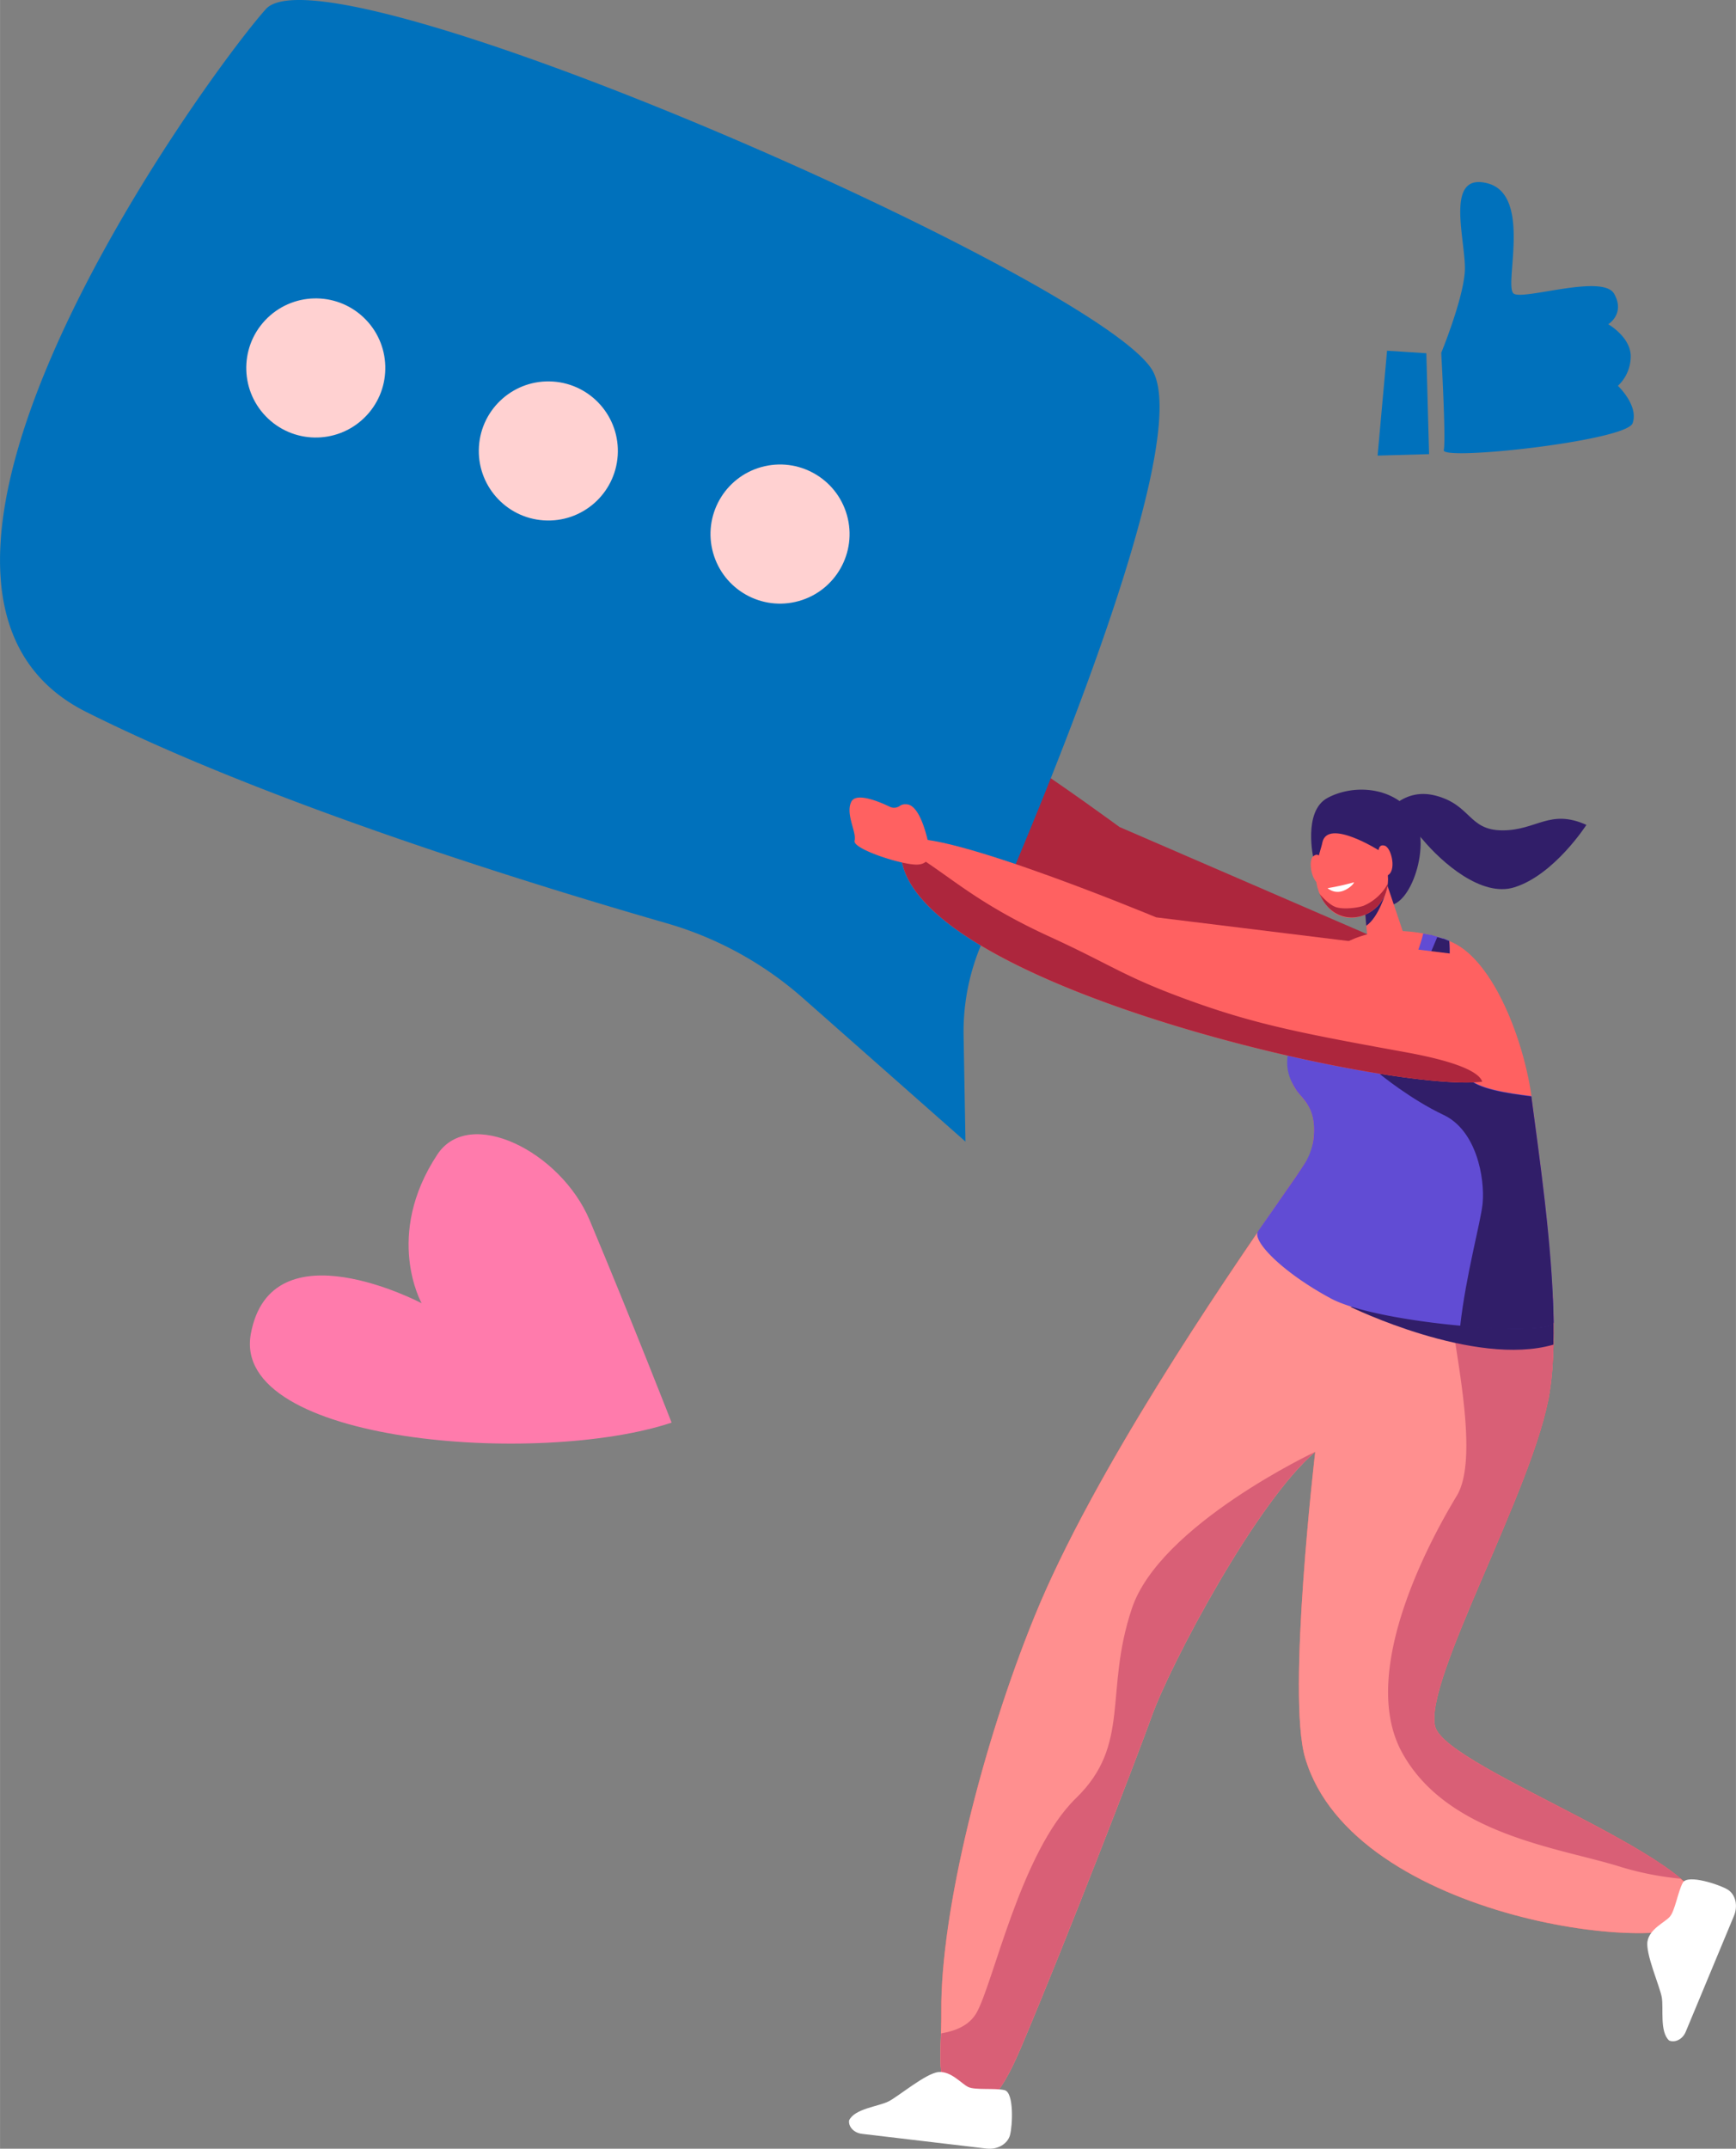 <svg xmlns="http://www.w3.org/2000/svg" width="826.4" height="1022.3" viewBox="-0.008 0.028 826.412 1022.355" style=""><rect x="-0.008" y="0.028" width="826.412" height="1022.355" fill="#808080" stroke="none"/><g><title>sm87_366936244</title><g data-name="Layer 2"><g fill="#0071bc"><path d="M686.1 167.9s10.2-24.8 11.2-38.4-10.4-48 11-42.2 7.2 49.5 12.4 52.5 42.3-9.5 47.7 0-2.8 14.5-2.8 14.5 10.4 5.9 10.7 14.9a19.3 19.3 0 0 1-6.1 14.4s10 9.4 7 17.8-91 18-89.9 12.8-1.2-46.3-1.2-46.3z"></path><path d="M679 168.1l1.3 48-24.5.7 4.5-49.9 18.7 1.2z"></path></g><path d="M668.6 452.2l-135.7-58.7s-104.3-77-109.6-62.5c-23.7 63.8 215.9 175.1 240.3 167.2s5-46 5-46z" fill="#ad263d"></path><path d="M625.3 408.7s-5.2-22.6 6.6-29 30.5-5.8 40.5 7.4-1.1 46.5-12.9 43.5-35.8-13.3-34.2-21.9z" fill="#311e69"></path><path d="M683.2 821.5c-5.6-21.9 47.6-114.3 54.5-159.1 6-38.8-3.8-103.5-8.5-139.7-3.5-26.9-17.9-65.2-37.8-74.3-17.9-8.1-53.1-10.2-65.6 15.8-2.6 5.3-12.2 30.4-12.3 42-.1 19.7 16.9 12.9 10.6 42.5-1.2 2.1-2.5 4.2-4 6.5-10.9 16.5-93.6 130.6-127.5 213.6-24.8 60.7-44.9 140.9-44.5 188.1.2 21.5-4.1 41.6 11.2 44.6 9.1 1.8 15.7-1.1 27-27.9 20.9-49.4 55-137.5 62-157.1 9-25 49.9-102.1 77.8-125.7 0 0-13.6 115.9-4.8 145.6 22.9 77.9 178.2 95.7 188.3 76 12.8-24.9-121.2-70.4-126.4-90.9z" fill="#ff6161"></path><path d="M458.7 492.4a106.1 106.1 0 0 1 8.9-44.1c26.6-60.7 100.6-236.4 81.2-271.7-23.6-42.9-393-205.1-422.3-172.2S-78 279 40.9 338.7c87.3 43.8 214.6 82.8 276.1 100.5a168.8 168.8 0 0 1 65 35.5l77.6 68.5z" fill="#0071bc"></path><circle cx="150.3" cy="175.1" r="33.1" transform="rotate(-46.7 150.309 175.088)" fill="#ffd1d1"></circle><circle cx="260.8" cy="214.5" r="33.1" transform="rotate(-86.2 260.954 214.43)" fill="#ffd1d1"></circle><circle cx="371.4" cy="253.8" r="33.1" transform="rotate(-15.7 372.558 254.248)" fill="#ffd1d1"></circle><path d="M683.2 821.5c-5.6-21.9 47.6-114.3 54.5-159.1a179.2 179.2 0 0 0 1.9-24.4c-10 11.9-76.5 92.4-82.4 131-6.3 41.8-10.4 49.1 16.6 73.1s36.8 7.2 53 30 25.8 26.7 49.4 31.5c10.3 2.1 22.2 1.2 32.4-.6-15.5-25.7-120.8-63.4-125.4-81.5z" fill="#ad263d"></path><path d="M683.2 821.5c-5.6-21.9 47.6-114.3 54.5-159.1 2.2-13.6 2.3-30.5 1.4-48.2-71.7 7.4-118-30.4-130.5-42.2-26.6 38.4-88 128.2-116 196.8-24.8 60.7-44.9 140.9-44.5 188.1.2 21.5-4.1 41.6 11.2 44.6 9.1 1.8 15.7-1.1 27-27.9 20.9-49.4 55-137.5 62-157.1 9-25 49.9-102.1 77.8-125.7 0 0-13.6 115.9-4.8 145.6 22.9 77.9 178.2 95.7 188.3 76 12.8-24.9-121.2-70.4-126.4-90.9z" fill="#ff8f8f"></path><path d="M683.2 821.5c-5.6-21.9 47.6-114.3 54.5-159.1 2.2-13.6 2.3-30.5 1.4-48.2a169.4 169.4 0 0 1-43.6-.9c-2.8 8.2-4.3 15-3.7 19.1 3.4 23.2 11.2 63.6 1.7 79.3s-47.8 82.1-26.2 121.9 76.2 45.7 104.6 54.8a144.7 144.7 0 0 0 28.3 5.5c-29.6-24.8-112.9-56.3-117-72.4z" fill="#d95f76"></path><path d="M739.5 639.8c.2-7.1.1-14.5-.3-22.1l-96.4 4.1s59.1 28.9 96.7 18z" fill="#311e69"></path><path d="M627.4 461.2a34 34 0 0 1 12.3-12.1c-3.2 9.5-7.4 24.2-5.9 32.6 2.3 13.3 13.1 12.2 21.8 5.2s19.8-32.9 21.9-42.7l3.1.6h.5l5.8 1.7h.3l2.7 1.1c1.5 19-6.2 47.2 8.6 64.9 4.6 5.5 19.2 7.6 30.5 9 3.5 26.9 10 70.3 10.6 106.9v.6c.1 7.3-83.1 1.2-106.1-11.2s-37.7-27.4-34.6-32l15.1-21.7q3.6-5.1 6.9-10.2a28.1 28.1 0 0 0 4.4-12.2c.5-4.9.3-10-1.9-14.4s-4.8-6.1-6.8-9.4c-3.3-5.3-4.5-10.3-3.5-16.3 1.9-13 7.5-29.1 14.3-40.4z" fill="#614cd4"></path><path d="M659.4 418.2l10.3 30.6c1.7 5.1-6.6 22.2-16.6 18.3-3-1.1-2.2-9.1-1.6-15l-2.6-28.4z" fill="#ff6161"></path><path d="M650.4 440.5c6-4.1 9.4-16.2 9.4-16.2l-10.5 3.4z" fill="#311e69"></path><path d="M656.7 404.8l2 4.9c4.5 8.9 1.5 20.1-7.3 24.8s-18.1 2-22.9-8.5 0-19.9 1-25.1c2.5-11.8 27.2 3.9 27.2 3.9z" fill="#ff6161"></path><path d="M656.4 409.9c0-1.1-.1-2.2-.2-3.3s-.3-5.2 3-4.2 5.9 12.7.9 14.3-3.9-4-3.7-6.8z" fill="#ff6161"></path><path d="M630.6 413.4a19.2 19.2 0 0 1-1.1-3.1c-.5-2.1-1.8-5-4.4-2.8s-.6 14 4.7 13.6 2-5.2.8-7.7z" fill="#ff6161"></path><path d="M644.6 419.8a109.5 109.5 0 0 1-12.6 2.8 7.3 7.3 0 0 0 6.3 1.6c2.5-.5 5.7-2.8 6.3-4.4z" fill="#fff"></path><path d="M649.1 431c-3.5 1.2-10.3 1.8-13.5.5s-6.5-5.1-7.3-6 .2.3.2.5c4.8 10.5 14.8 12.8 22.9 8.5a18.3 18.3 0 0 0 9.3-14.1 23.7 23.7 0 0 1-11.6 10.6z" fill="#ad263d"></path><path d="M739.6 629.2v-.6c-.6-36.6-7.1-80-10.6-106.9-11.3-1.4-25.9-3.5-30.5-9-14.8-17.7-7.1-45.9-8.6-64.9l-2.7-1.1h-.3l-2.7-.8-27.4 65.1s14.7 12.1 30.4 19.5 19.7 30 18.6 42.1c-.9 9-8 34.1-10.7 58.5 23.7 2 44.5 1.7 44.5-1.9z" fill="#311e69"></path><path d="M538.8 765.4c-13.3 39.7-.2 64.6-26.6 90.2s-39.4 88.6-47.5 102.4c-3.6 6-10.2 8.4-16.7 9.5-.6 17.2-1.4 31.5 11.3 34 9.1 1.8 15.7-1.1 27-27.9 20.9-49.4 55-137.5 62-157.1 9-25 49.9-102.1 77.8-125.7 0 0-74.1 34.8-87.3 74.6z" fill="#d95f76"></path><path d="M694.3 454.2l-143.9-17.7S430.8 386.7 429 402.1c-7.7 67.6 260.7 124.5 282.5 111s-17.2-58.9-17.2-58.9z" fill="#ff6161"></path><path d="M801.1 895.8c-2.3 4.1-3.7 13.4-6.2 16.2s-9.5 5.7-10.6 11.6 5.9 21.6 6.8 26.8-1.1 16.4 3.5 20.5c2.9 1.2 6.5-.7 7.9-4.2l22.9-55c2.1-4.9.8-10.3-2.9-12.6s-19.1-7.5-21.4-3.3z" fill="#fff"></path><path d="M478.2 994.5c-4.7-1.1-14 .1-17.3-1.5s-8.1-7.6-14.1-7.1-19.1 11.6-23.9 14-16.1 3.4-18.7 9c-.4 3.1 2.4 6 6.2 6.4l59.2 7c5.2.6 10-2.1 11.2-6.4s2-20.3-2.6-21.4z" fill="#fff"></path><path d="M705.6 514.7c-45 5.5-283.8-48.8-276.6-112.6a3.5 3.5 0 0 1 .7-1.5c2.9 2.6 6.7 6.6 12.3 10.3 14.3 9.7 27.6 21 57.7 34.8s35.2 19 66.7 30.4 53.9 15.7 102.9 24.6c27.9 5.1 35.2 10.4 36.3 14z" fill="#ad263d"></path><path d="M405.3 381.4c2.4-4.5 13.4.1 18.3 2.5a4.7 4.7 0 0 0 4.7-.4 4.5 4.5 0 0 1 3-.8c7.7-.1 11.2 21.4 11.2 21.4s1.3 7.3-6.2 7.3-30.6-7.5-29.5-11.4-4.5-12.8-1.5-18.6z" fill="#ff6161"></path><path d="M657.9 389.8s8.6-15.7 25.6-11.2 15.5 16.5 31.8 16.5 22.5-10.4 39.9-2.6c0 0-15.3 23.8-34.3 29.7-15.6 4.9-34.6-11.9-43.7-22.8s-19.3-9.6-19.3-9.6z" fill="#311e69"></path><path d="M319.7 676.9s-18-46.2-39-96.3c-13.9-32.9-57.3-54.3-72.5-31.3-25.6 38.7-7.5 70.8-7.5 70.8s-71.6-37.8-81.3 14.5 137.6 63.2 200.3 42.3z" fill="#ff7bac"></path></g></g></svg>